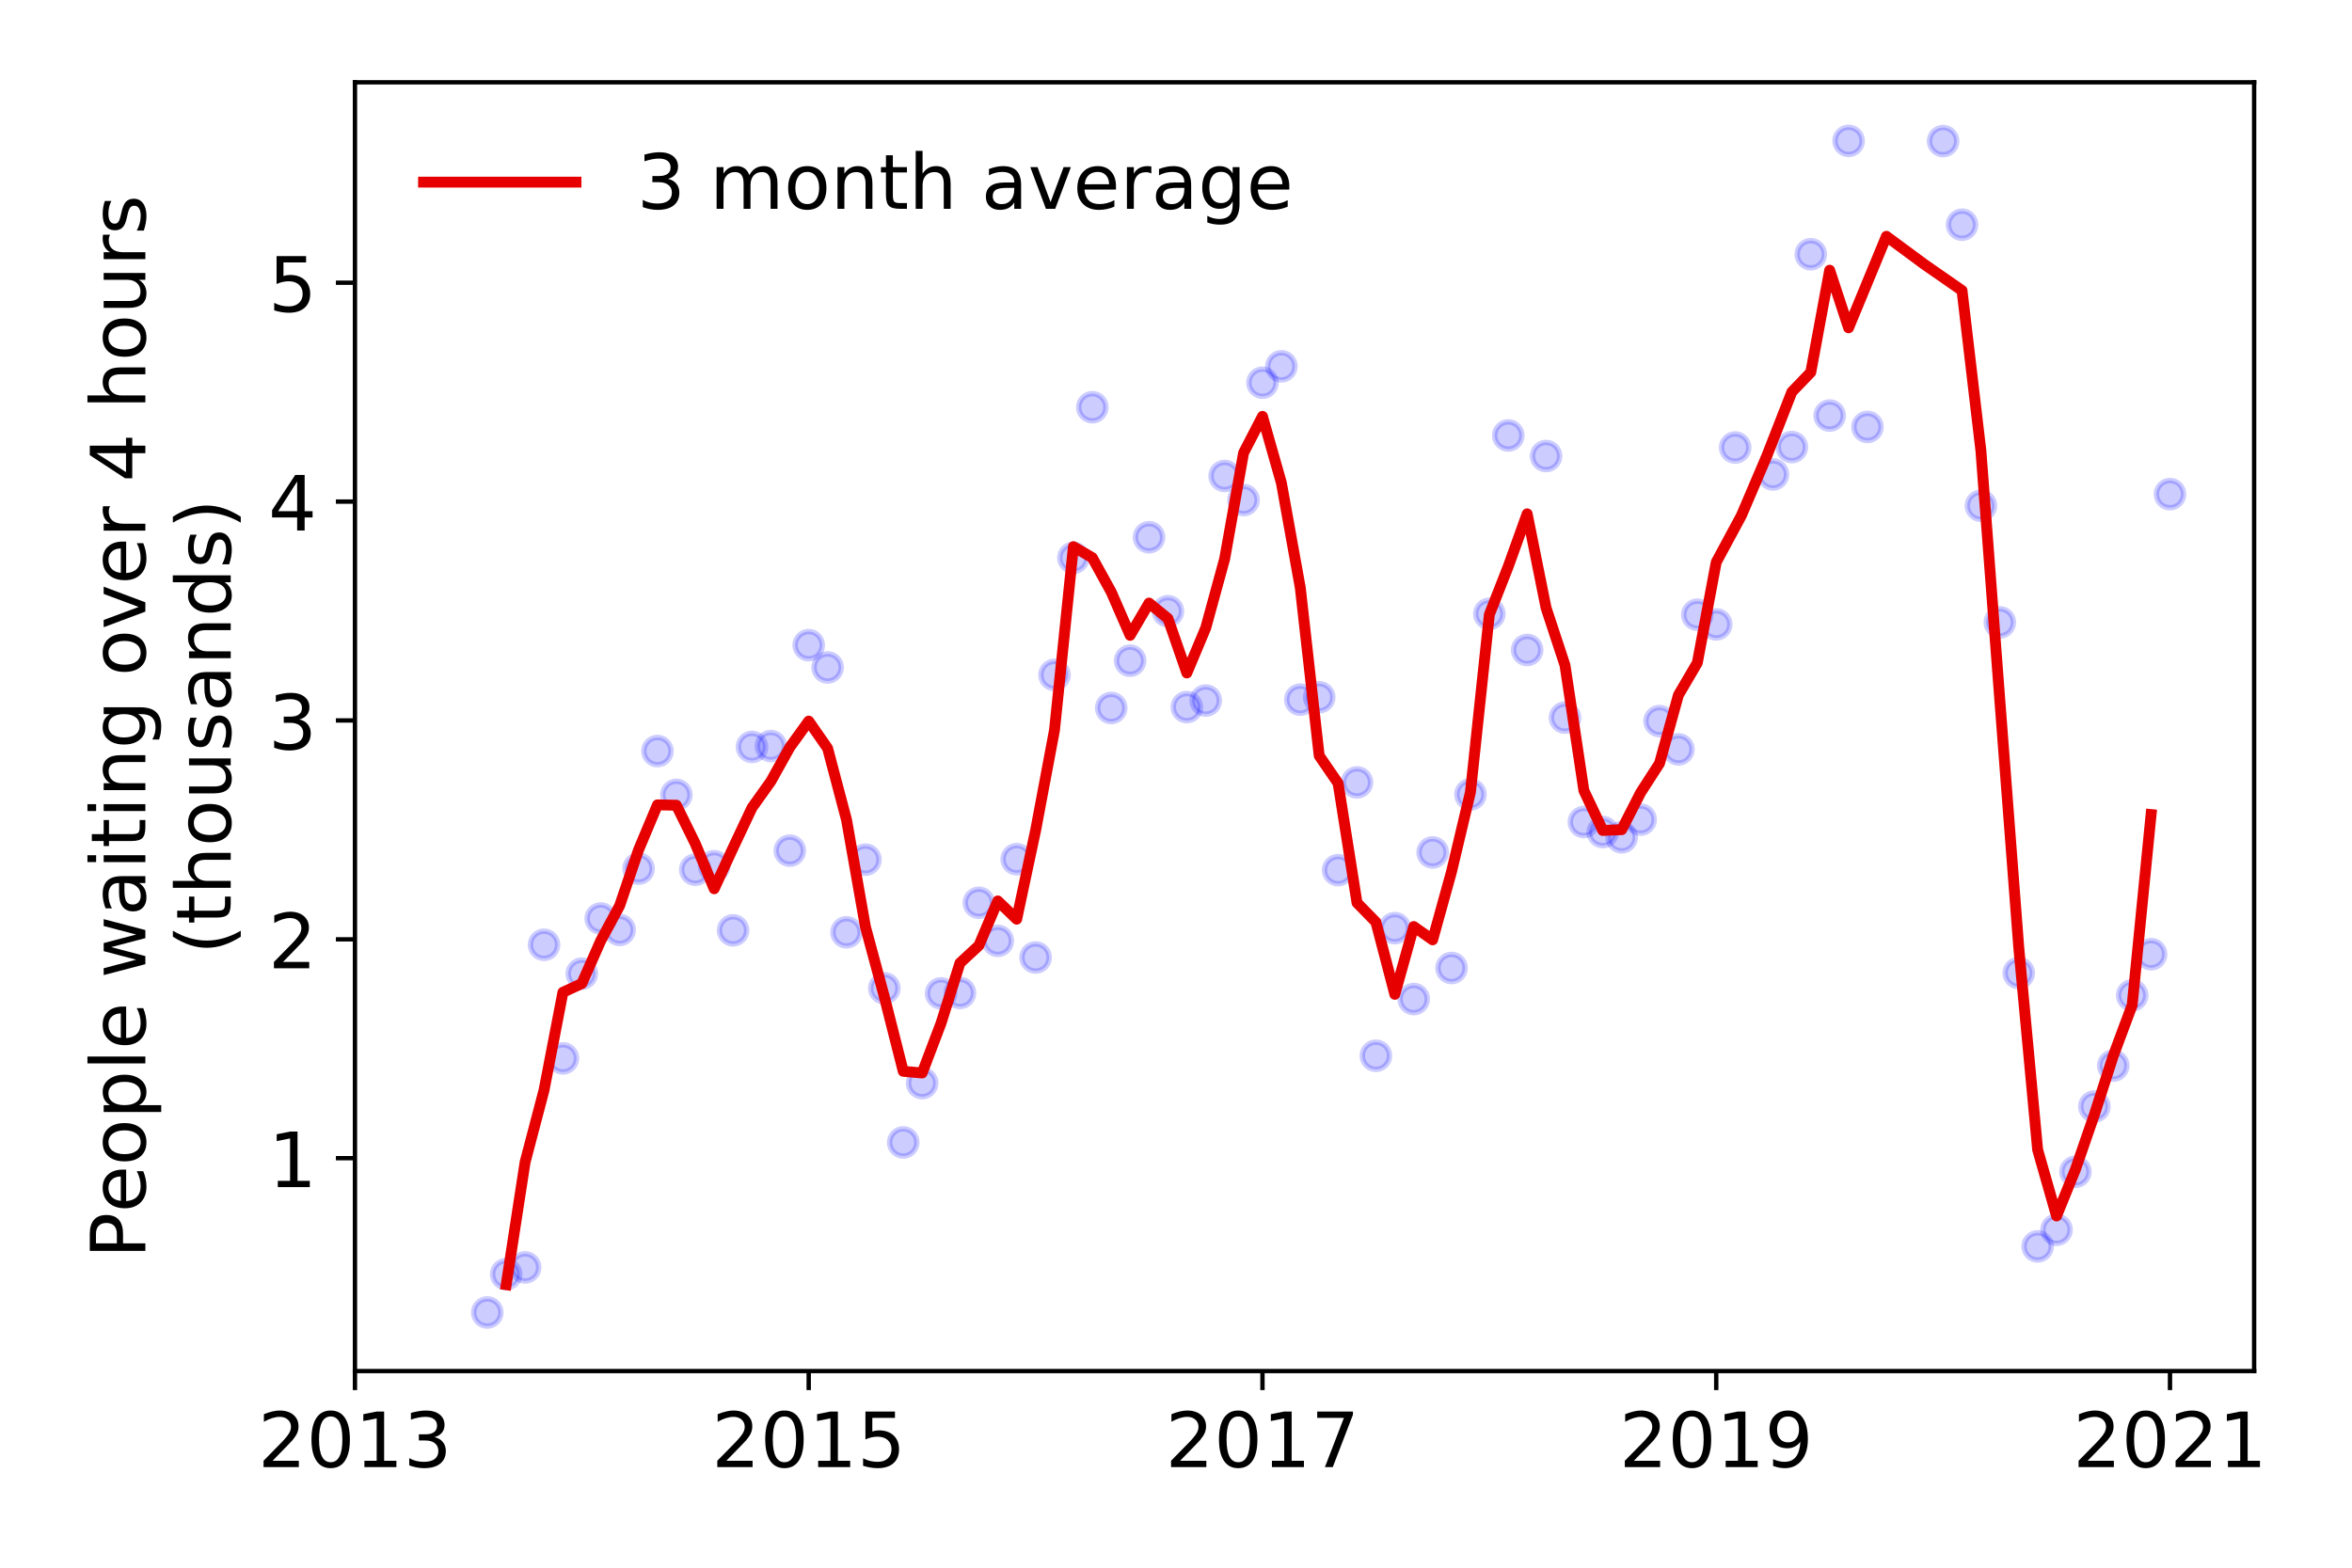 <?xml version="1.0" encoding="utf-8" standalone="no"?>
<!DOCTYPE svg PUBLIC "-//W3C//DTD SVG 1.1//EN"
  "http://www.w3.org/Graphics/SVG/1.1/DTD/svg11.dtd">
<!-- Created with matplotlib (https://matplotlib.org/) -->
<svg height="288pt" version="1.1" viewBox="0 0 432 288" width="432pt" xmlns="http://www.w3.org/2000/svg" xmlns:xlink="http://www.w3.org/1999/xlink">
 <defs>
  <style type="text/css">
*{stroke-linecap:butt;stroke-linejoin:round;}
  </style>
 </defs>
 <g id="figure_1">
  <g id="patch_1">
   <path d="M 0 288 
L 432 288 
L 432 0 
L 0 0 
z
" style="fill:#ffffff;"/>
  </g>
  <g id="axes_1">
   <g id="patch_2">
    <path d="M 65.195 251.88 
L 414.024 251.88 
L 414.024 15.12 
L 65.195 15.12 
z
" style="fill:#ffffff;"/>
   </g>
   <g id="matplotlib.axis_1">
    <g id="xtick_1">
     <g id="line2d_1">
      <defs>
       <path d="M 0 0 
L 0 3.5 
" id="mb5da1ef0f3" style="stroke:#000000;stroke-width:0.8;"/>
      </defs>
      <g>
       <use style="stroke:#000000;stroke-width:0.8;" x="65.195" xlink:href="#mb5da1ef0f3" y="251.88"/>
      </g>
     </g>
     <g id="text_1">
      <!-- 2013 -->
      <defs>
       <path d="M 19.188 8.297 
L 53.609 8.297 
L 53.609 0 
L 7.328 0 
L 7.328 8.297 
Q 12.938 14.109 22.625 23.891 
Q 32.328 33.688 34.812 36.531 
Q 39.547 41.844 41.422 45.531 
Q 43.312 49.219 43.312 52.781 
Q 43.312 58.594 39.234 62.25 
Q 35.156 65.922 28.609 65.922 
Q 23.969 65.922 18.812 64.312 
Q 13.672 62.703 7.812 59.422 
L 7.812 69.391 
Q 13.766 71.781 18.938 73 
Q 24.125 74.219 28.422 74.219 
Q 39.75 74.219 46.484 68.547 
Q 53.219 62.891 53.219 53.422 
Q 53.219 48.922 51.531 44.891 
Q 49.859 40.875 45.406 35.406 
Q 44.188 33.984 37.641 27.219 
Q 31.109 20.453 19.188 8.297 
z
" id="DejaVuSans-50"/>
       <path d="M 31.781 66.406 
Q 24.172 66.406 20.328 58.906 
Q 16.5 51.422 16.5 36.375 
Q 16.5 21.391 20.328 13.891 
Q 24.172 6.391 31.781 6.391 
Q 39.453 6.391 43.281 13.891 
Q 47.125 21.391 47.125 36.375 
Q 47.125 51.422 43.281 58.906 
Q 39.453 66.406 31.781 66.406 
z
M 31.781 74.219 
Q 44.047 74.219 50.516 64.516 
Q 56.984 54.828 56.984 36.375 
Q 56.984 17.969 50.516 8.266 
Q 44.047 -1.422 31.781 -1.422 
Q 19.531 -1.422 13.062 8.266 
Q 6.594 17.969 6.594 36.375 
Q 6.594 54.828 13.062 64.516 
Q 19.531 74.219 31.781 74.219 
z
" id="DejaVuSans-48"/>
       <path d="M 12.406 8.297 
L 28.516 8.297 
L 28.516 63.922 
L 10.984 60.406 
L 10.984 69.391 
L 28.422 72.906 
L 38.281 72.906 
L 38.281 8.297 
L 54.391 8.297 
L 54.391 0 
L 12.406 0 
z
" id="DejaVuSans-49"/>
       <path d="M 40.578 39.312 
Q 47.656 37.797 51.625 33 
Q 55.609 28.219 55.609 21.188 
Q 55.609 10.406 48.188 4.484 
Q 40.766 -1.422 27.094 -1.422 
Q 22.516 -1.422 17.656 -0.516 
Q 12.797 0.391 7.625 2.203 
L 7.625 11.719 
Q 11.719 9.328 16.594 8.109 
Q 21.484 6.891 26.812 6.891 
Q 36.078 6.891 40.938 10.547 
Q 45.797 14.203 45.797 21.188 
Q 45.797 27.641 41.281 31.266 
Q 36.766 34.906 28.719 34.906 
L 20.219 34.906 
L 20.219 43.016 
L 29.109 43.016 
Q 36.375 43.016 40.234 45.922 
Q 44.094 48.828 44.094 54.297 
Q 44.094 59.906 40.109 62.906 
Q 36.141 65.922 28.719 65.922 
Q 24.656 65.922 20.016 65.031 
Q 15.375 64.156 9.812 62.312 
L 9.812 71.094 
Q 15.438 72.656 20.344 73.438 
Q 25.25 74.219 29.594 74.219 
Q 40.828 74.219 47.359 69.109 
Q 53.906 64.016 53.906 55.328 
Q 53.906 49.266 50.438 45.094 
Q 46.969 40.922 40.578 39.312 
z
" id="DejaVuSans-51"/>
      </defs>
      <g transform="translate(47.38 269.518)scale(0.14 -0.14)">
       <use xlink:href="#DejaVuSans-50"/>
       <use x="63.623" xlink:href="#DejaVuSans-48"/>
       <use x="127.246" xlink:href="#DejaVuSans-49"/>
       <use x="190.869" xlink:href="#DejaVuSans-51"/>
      </g>
     </g>
    </g>
    <g id="xtick_2">
     <g id="line2d_2">
      <g>
       <use style="stroke:#000000;stroke-width:0.8;" x="148.539" xlink:href="#mb5da1ef0f3" y="251.88"/>
      </g>
     </g>
     <g id="text_2">
      <!-- 2015 -->
      <defs>
       <path d="M 10.797 72.906 
L 49.516 72.906 
L 49.516 64.594 
L 19.828 64.594 
L 19.828 46.734 
Q 21.969 47.469 24.109 47.828 
Q 26.266 48.188 28.422 48.188 
Q 40.625 48.188 47.75 41.5 
Q 54.891 34.812 54.891 23.391 
Q 54.891 11.625 47.562 5.094 
Q 40.234 -1.422 26.906 -1.422 
Q 22.312 -1.422 17.547 -0.641 
Q 12.797 0.141 7.719 1.703 
L 7.719 11.625 
Q 12.109 9.234 16.797 8.062 
Q 21.484 6.891 26.703 6.891 
Q 35.156 6.891 40.078 11.328 
Q 45.016 15.766 45.016 23.391 
Q 45.016 31 40.078 35.438 
Q 35.156 39.891 26.703 39.891 
Q 22.75 39.891 18.812 39.016 
Q 14.891 38.141 10.797 36.281 
z
" id="DejaVuSans-53"/>
      </defs>
      <g transform="translate(130.724 269.518)scale(0.14 -0.14)">
       <use xlink:href="#DejaVuSans-50"/>
       <use x="63.623" xlink:href="#DejaVuSans-48"/>
       <use x="127.246" xlink:href="#DejaVuSans-49"/>
       <use x="190.869" xlink:href="#DejaVuSans-53"/>
      </g>
     </g>
    </g>
    <g id="xtick_3">
     <g id="line2d_3">
      <g>
       <use style="stroke:#000000;stroke-width:0.8;" x="231.883" xlink:href="#mb5da1ef0f3" y="251.88"/>
      </g>
     </g>
     <g id="text_3">
      <!-- 2017 -->
      <defs>
       <path d="M 8.203 72.906 
L 55.078 72.906 
L 55.078 68.703 
L 28.609 0 
L 18.312 0 
L 43.219 64.594 
L 8.203 64.594 
z
" id="DejaVuSans-55"/>
      </defs>
      <g transform="translate(214.068 269.518)scale(0.14 -0.14)">
       <use xlink:href="#DejaVuSans-50"/>
       <use x="63.623" xlink:href="#DejaVuSans-48"/>
       <use x="127.246" xlink:href="#DejaVuSans-49"/>
       <use x="190.869" xlink:href="#DejaVuSans-55"/>
      </g>
     </g>
    </g>
    <g id="xtick_4">
     <g id="line2d_4">
      <g>
       <use style="stroke:#000000;stroke-width:0.8;" x="315.227" xlink:href="#mb5da1ef0f3" y="251.88"/>
      </g>
     </g>
     <g id="text_4">
      <!-- 2019 -->
      <defs>
       <path d="M 10.984 1.516 
L 10.984 10.5 
Q 14.703 8.734 18.5 7.812 
Q 22.312 6.891 25.984 6.891 
Q 35.75 6.891 40.891 13.453 
Q 46.047 20.016 46.781 33.406 
Q 43.953 29.203 39.594 26.953 
Q 35.25 24.703 29.984 24.703 
Q 19.047 24.703 12.672 31.312 
Q 6.297 37.938 6.297 49.422 
Q 6.297 60.641 12.938 67.422 
Q 19.578 74.219 30.609 74.219 
Q 43.266 74.219 49.922 64.516 
Q 56.594 54.828 56.594 36.375 
Q 56.594 19.141 48.406 8.859 
Q 40.234 -1.422 26.422 -1.422 
Q 22.703 -1.422 18.891 -0.688 
Q 15.094 0.047 10.984 1.516 
z
M 30.609 32.422 
Q 37.25 32.422 41.125 36.953 
Q 45.016 41.5 45.016 49.422 
Q 45.016 57.281 41.125 61.844 
Q 37.25 66.406 30.609 66.406 
Q 23.969 66.406 20.094 61.844 
Q 16.219 57.281 16.219 49.422 
Q 16.219 41.5 20.094 36.953 
Q 23.969 32.422 30.609 32.422 
z
" id="DejaVuSans-57"/>
      </defs>
      <g transform="translate(297.412 269.518)scale(0.14 -0.14)">
       <use xlink:href="#DejaVuSans-50"/>
       <use x="63.623" xlink:href="#DejaVuSans-48"/>
       <use x="127.246" xlink:href="#DejaVuSans-49"/>
       <use x="190.869" xlink:href="#DejaVuSans-57"/>
      </g>
     </g>
    </g>
    <g id="xtick_5">
     <g id="line2d_5">
      <g>
       <use style="stroke:#000000;stroke-width:0.8;" x="398.571" xlink:href="#mb5da1ef0f3" y="251.88"/>
      </g>
     </g>
     <g id="text_5">
      <!-- 2021 -->
      <g transform="translate(380.756 269.518)scale(0.14 -0.14)">
       <use xlink:href="#DejaVuSans-50"/>
       <use x="63.623" xlink:href="#DejaVuSans-48"/>
       <use x="127.246" xlink:href="#DejaVuSans-50"/>
       <use x="190.869" xlink:href="#DejaVuSans-49"/>
      </g>
     </g>
    </g>
   </g>
   <g id="matplotlib.axis_2">
    <g id="ytick_1">
     <g id="line2d_6">
      <defs>
       <path d="M 0 0 
L -3.5 0 
" id="m9df4705e1b" style="stroke:#000000;stroke-width:0.8;"/>
      </defs>
      <g>
       <use style="stroke:#000000;stroke-width:0.8;" x="65.195" xlink:href="#m9df4705e1b" y="212.771"/>
      </g>
     </g>
     <g id="text_6">
      <!-- 1 -->
      <g transform="translate(49.288 218.09)scale(0.14 -0.14)">
       <use xlink:href="#DejaVuSans-49"/>
      </g>
     </g>
    </g>
    <g id="ytick_2">
     <g id="line2d_7">
      <g>
       <use style="stroke:#000000;stroke-width:0.8;" x="65.195" xlink:href="#m9df4705e1b" y="172.563"/>
      </g>
     </g>
     <g id="text_7">
      <!-- 2 -->
      <g transform="translate(49.288 177.882)scale(0.14 -0.14)">
       <use xlink:href="#DejaVuSans-50"/>
      </g>
     </g>
    </g>
    <g id="ytick_3">
     <g id="line2d_8">
      <g>
       <use style="stroke:#000000;stroke-width:0.8;" x="65.195" xlink:href="#m9df4705e1b" y="132.354"/>
      </g>
     </g>
     <g id="text_8">
      <!-- 3 -->
      <g transform="translate(49.288 137.673)scale(0.14 -0.14)">
       <use xlink:href="#DejaVuSans-51"/>
      </g>
     </g>
    </g>
    <g id="ytick_4">
     <g id="line2d_9">
      <g>
       <use style="stroke:#000000;stroke-width:0.8;" x="65.195" xlink:href="#m9df4705e1b" y="92.146"/>
      </g>
     </g>
     <g id="text_9">
      <!-- 4 -->
      <defs>
       <path d="M 37.797 64.312 
L 12.891 25.391 
L 37.797 25.391 
z
M 35.203 72.906 
L 47.609 72.906 
L 47.609 25.391 
L 58.016 25.391 
L 58.016 17.188 
L 47.609 17.188 
L 47.609 0 
L 37.797 0 
L 37.797 17.188 
L 4.891 17.188 
L 4.891 26.703 
z
" id="DejaVuSans-52"/>
      </defs>
      <g transform="translate(49.288 97.464)scale(0.14 -0.14)">
       <use xlink:href="#DejaVuSans-52"/>
      </g>
     </g>
    </g>
    <g id="ytick_5">
     <g id="line2d_10">
      <g>
       <use style="stroke:#000000;stroke-width:0.8;" x="65.195" xlink:href="#m9df4705e1b" y="51.937"/>
      </g>
     </g>
     <g id="text_10">
      <!-- 5 -->
      <g transform="translate(49.288 57.256)scale(0.14 -0.14)">
       <use xlink:href="#DejaVuSans-53"/>
      </g>
     </g>
    </g>
    <g id="text_11">
     <!-- People waiting over 4 hours -->
     <defs>
      <path d="M 19.672 64.797 
L 19.672 37.406 
L 32.078 37.406 
Q 38.969 37.406 42.719 40.969 
Q 46.484 44.531 46.484 51.125 
Q 46.484 57.672 42.719 61.234 
Q 38.969 64.797 32.078 64.797 
z
M 9.812 72.906 
L 32.078 72.906 
Q 44.344 72.906 50.609 67.359 
Q 56.891 61.812 56.891 51.125 
Q 56.891 40.328 50.609 34.812 
Q 44.344 29.297 32.078 29.297 
L 19.672 29.297 
L 19.672 0 
L 9.812 0 
z
" id="DejaVuSans-80"/>
      <path d="M 56.203 29.594 
L 56.203 25.203 
L 14.891 25.203 
Q 15.484 15.922 20.484 11.062 
Q 25.484 6.203 34.422 6.203 
Q 39.594 6.203 44.453 7.469 
Q 49.312 8.734 54.109 11.281 
L 54.109 2.781 
Q 49.266 0.734 44.188 -0.344 
Q 39.109 -1.422 33.891 -1.422 
Q 20.797 -1.422 13.156 6.188 
Q 5.516 13.812 5.516 26.812 
Q 5.516 40.234 12.766 48.109 
Q 20.016 56 32.328 56 
Q 43.359 56 49.781 48.891 
Q 56.203 41.797 56.203 29.594 
z
M 47.219 32.234 
Q 47.125 39.594 43.094 43.984 
Q 39.062 48.391 32.422 48.391 
Q 24.906 48.391 20.391 44.141 
Q 15.875 39.891 15.188 32.172 
z
" id="DejaVuSans-101"/>
      <path d="M 30.609 48.391 
Q 23.391 48.391 19.188 42.75 
Q 14.984 37.109 14.984 27.297 
Q 14.984 17.484 19.156 11.844 
Q 23.344 6.203 30.609 6.203 
Q 37.797 6.203 41.984 11.859 
Q 46.188 17.531 46.188 27.297 
Q 46.188 37.016 41.984 42.703 
Q 37.797 48.391 30.609 48.391 
z
M 30.609 56 
Q 42.328 56 49.016 48.375 
Q 55.719 40.766 55.719 27.297 
Q 55.719 13.875 49.016 6.219 
Q 42.328 -1.422 30.609 -1.422 
Q 18.844 -1.422 12.172 6.219 
Q 5.516 13.875 5.516 27.297 
Q 5.516 40.766 12.172 48.375 
Q 18.844 56 30.609 56 
z
" id="DejaVuSans-111"/>
      <path d="M 18.109 8.203 
L 18.109 -20.797 
L 9.078 -20.797 
L 9.078 54.688 
L 18.109 54.688 
L 18.109 46.391 
Q 20.953 51.266 25.266 53.625 
Q 29.594 56 35.594 56 
Q 45.562 56 51.781 48.094 
Q 58.016 40.188 58.016 27.297 
Q 58.016 14.406 51.781 6.484 
Q 45.562 -1.422 35.594 -1.422 
Q 29.594 -1.422 25.266 0.953 
Q 20.953 3.328 18.109 8.203 
z
M 48.688 27.297 
Q 48.688 37.203 44.609 42.844 
Q 40.531 48.484 33.406 48.484 
Q 26.266 48.484 22.188 42.844 
Q 18.109 37.203 18.109 27.297 
Q 18.109 17.391 22.188 11.75 
Q 26.266 6.109 33.406 6.109 
Q 40.531 6.109 44.609 11.75 
Q 48.688 17.391 48.688 27.297 
z
" id="DejaVuSans-112"/>
      <path d="M 9.422 75.984 
L 18.406 75.984 
L 18.406 0 
L 9.422 0 
z
" id="DejaVuSans-108"/>
      <path id="DejaVuSans-32"/>
      <path d="M 4.203 54.688 
L 13.188 54.688 
L 24.422 12.016 
L 35.594 54.688 
L 46.188 54.688 
L 57.422 12.016 
L 68.609 54.688 
L 77.594 54.688 
L 63.281 0 
L 52.688 0 
L 40.922 44.828 
L 29.109 0 
L 18.5 0 
z
" id="DejaVuSans-119"/>
      <path d="M 34.281 27.484 
Q 23.391 27.484 19.188 25 
Q 14.984 22.516 14.984 16.5 
Q 14.984 11.719 18.141 8.906 
Q 21.297 6.109 26.703 6.109 
Q 34.188 6.109 38.703 11.406 
Q 43.219 16.703 43.219 25.484 
L 43.219 27.484 
z
M 52.203 31.203 
L 52.203 0 
L 43.219 0 
L 43.219 8.297 
Q 40.141 3.328 35.547 0.953 
Q 30.953 -1.422 24.312 -1.422 
Q 15.922 -1.422 10.953 3.297 
Q 6 8.016 6 15.922 
Q 6 25.141 12.172 29.828 
Q 18.359 34.516 30.609 34.516 
L 43.219 34.516 
L 43.219 35.406 
Q 43.219 41.609 39.141 45 
Q 35.062 48.391 27.688 48.391 
Q 23 48.391 18.547 47.266 
Q 14.109 46.141 10.016 43.891 
L 10.016 52.203 
Q 14.938 54.109 19.578 55.047 
Q 24.219 56 28.609 56 
Q 40.484 56 46.344 49.844 
Q 52.203 43.703 52.203 31.203 
z
" id="DejaVuSans-97"/>
      <path d="M 9.422 54.688 
L 18.406 54.688 
L 18.406 0 
L 9.422 0 
z
M 9.422 75.984 
L 18.406 75.984 
L 18.406 64.594 
L 9.422 64.594 
z
" id="DejaVuSans-105"/>
      <path d="M 18.312 70.219 
L 18.312 54.688 
L 36.812 54.688 
L 36.812 47.703 
L 18.312 47.703 
L 18.312 18.016 
Q 18.312 11.328 20.141 9.422 
Q 21.969 7.516 27.594 7.516 
L 36.812 7.516 
L 36.812 0 
L 27.594 0 
Q 17.188 0 13.234 3.875 
Q 9.281 7.766 9.281 18.016 
L 9.281 47.703 
L 2.688 47.703 
L 2.688 54.688 
L 9.281 54.688 
L 9.281 70.219 
z
" id="DejaVuSans-116"/>
      <path d="M 54.891 33.016 
L 54.891 0 
L 45.906 0 
L 45.906 32.719 
Q 45.906 40.484 42.875 44.328 
Q 39.844 48.188 33.797 48.188 
Q 26.516 48.188 22.312 43.547 
Q 18.109 38.922 18.109 30.906 
L 18.109 0 
L 9.078 0 
L 9.078 54.688 
L 18.109 54.688 
L 18.109 46.188 
Q 21.344 51.125 25.703 53.562 
Q 30.078 56 35.797 56 
Q 45.219 56 50.047 50.172 
Q 54.891 44.344 54.891 33.016 
z
" id="DejaVuSans-110"/>
      <path d="M 45.406 27.984 
Q 45.406 37.75 41.375 43.109 
Q 37.359 48.484 30.078 48.484 
Q 22.859 48.484 18.828 43.109 
Q 14.797 37.75 14.797 27.984 
Q 14.797 18.266 18.828 12.891 
Q 22.859 7.516 30.078 7.516 
Q 37.359 7.516 41.375 12.891 
Q 45.406 18.266 45.406 27.984 
z
M 54.391 6.781 
Q 54.391 -7.172 48.188 -13.984 
Q 42 -20.797 29.203 -20.797 
Q 24.469 -20.797 20.266 -20.094 
Q 16.062 -19.391 12.109 -17.922 
L 12.109 -9.188 
Q 16.062 -11.328 19.922 -12.344 
Q 23.781 -13.375 27.781 -13.375 
Q 36.625 -13.375 41.016 -8.766 
Q 45.406 -4.156 45.406 5.172 
L 45.406 9.625 
Q 42.625 4.781 38.281 2.391 
Q 33.938 0 27.875 0 
Q 17.828 0 11.672 7.656 
Q 5.516 15.328 5.516 27.984 
Q 5.516 40.672 11.672 48.328 
Q 17.828 56 27.875 56 
Q 33.938 56 38.281 53.609 
Q 42.625 51.219 45.406 46.391 
L 45.406 54.688 
L 54.391 54.688 
z
" id="DejaVuSans-103"/>
      <path d="M 2.984 54.688 
L 12.5 54.688 
L 29.594 8.797 
L 46.688 54.688 
L 56.203 54.688 
L 35.688 0 
L 23.484 0 
z
" id="DejaVuSans-118"/>
      <path d="M 41.109 46.297 
Q 39.594 47.172 37.812 47.578 
Q 36.031 48 33.891 48 
Q 26.266 48 22.188 43.047 
Q 18.109 38.094 18.109 28.812 
L 18.109 0 
L 9.078 0 
L 9.078 54.688 
L 18.109 54.688 
L 18.109 46.188 
Q 20.953 51.172 25.484 53.578 
Q 30.031 56 36.531 56 
Q 37.453 56 38.578 55.875 
Q 39.703 55.766 41.062 55.516 
z
" id="DejaVuSans-114"/>
      <path d="M 54.891 33.016 
L 54.891 0 
L 45.906 0 
L 45.906 32.719 
Q 45.906 40.484 42.875 44.328 
Q 39.844 48.188 33.797 48.188 
Q 26.516 48.188 22.312 43.547 
Q 18.109 38.922 18.109 30.906 
L 18.109 0 
L 9.078 0 
L 9.078 75.984 
L 18.109 75.984 
L 18.109 46.188 
Q 21.344 51.125 25.703 53.562 
Q 30.078 56 35.797 56 
Q 45.219 56 50.047 50.172 
Q 54.891 44.344 54.891 33.016 
z
" id="DejaVuSans-104"/>
      <path d="M 8.5 21.578 
L 8.5 54.688 
L 17.484 54.688 
L 17.484 21.922 
Q 17.484 14.156 20.5 10.266 
Q 23.531 6.391 29.594 6.391 
Q 36.859 6.391 41.078 11.031 
Q 45.312 15.672 45.312 23.688 
L 45.312 54.688 
L 54.297 54.688 
L 54.297 0 
L 45.312 0 
L 45.312 8.406 
Q 42.047 3.422 37.719 1 
Q 33.406 -1.422 27.688 -1.422 
Q 18.266 -1.422 13.375 4.438 
Q 8.5 10.297 8.5 21.578 
z
M 31.109 56 
z
" id="DejaVuSans-117"/>
      <path d="M 44.281 53.078 
L 44.281 44.578 
Q 40.484 46.531 36.375 47.5 
Q 32.281 48.484 27.875 48.484 
Q 21.188 48.484 17.844 46.438 
Q 14.5 44.391 14.5 40.281 
Q 14.5 37.156 16.891 35.375 
Q 19.281 33.594 26.516 31.984 
L 29.594 31.297 
Q 39.156 29.25 43.188 25.516 
Q 47.219 21.781 47.219 15.094 
Q 47.219 7.469 41.188 3.016 
Q 35.156 -1.422 24.609 -1.422 
Q 20.219 -1.422 15.453 -0.562 
Q 10.688 0.297 5.422 2 
L 5.422 11.281 
Q 10.406 8.688 15.234 7.391 
Q 20.062 6.109 24.812 6.109 
Q 31.156 6.109 34.562 8.281 
Q 37.984 10.453 37.984 14.406 
Q 37.984 18.062 35.516 20.016 
Q 33.062 21.969 24.703 23.781 
L 21.578 24.516 
Q 13.234 26.266 9.516 29.906 
Q 5.812 33.547 5.812 39.891 
Q 5.812 47.609 11.281 51.797 
Q 16.75 56 26.812 56 
Q 31.781 56 36.172 55.266 
Q 40.578 54.547 44.281 53.078 
z
" id="DejaVuSans-115"/>
     </defs>
     <g transform="translate(26.699 231.175)rotate(-90)scale(0.14 -0.14)">
      <use xlink:href="#DejaVuSans-80"/>
      <use x="60.256" xlink:href="#DejaVuSans-101"/>
      <use x="121.779" xlink:href="#DejaVuSans-111"/>
      <use x="182.961" xlink:href="#DejaVuSans-112"/>
      <use x="246.438" xlink:href="#DejaVuSans-108"/>
      <use x="274.221" xlink:href="#DejaVuSans-101"/>
      <use x="335.744" xlink:href="#DejaVuSans-32"/>
      <use x="367.531" xlink:href="#DejaVuSans-119"/>
      <use x="449.318" xlink:href="#DejaVuSans-97"/>
      <use x="510.598" xlink:href="#DejaVuSans-105"/>
      <use x="538.381" xlink:href="#DejaVuSans-116"/>
      <use x="577.59" xlink:href="#DejaVuSans-105"/>
      <use x="605.373" xlink:href="#DejaVuSans-110"/>
      <use x="668.752" xlink:href="#DejaVuSans-103"/>
      <use x="732.229" xlink:href="#DejaVuSans-32"/>
      <use x="764.016" xlink:href="#DejaVuSans-111"/>
      <use x="825.197" xlink:href="#DejaVuSans-118"/>
      <use x="884.377" xlink:href="#DejaVuSans-101"/>
      <use x="945.9" xlink:href="#DejaVuSans-114"/>
      <use x="987.014" xlink:href="#DejaVuSans-32"/>
      <use x="1018.801" xlink:href="#DejaVuSans-52"/>
      <use x="1082.424" xlink:href="#DejaVuSans-32"/>
      <use x="1114.211" xlink:href="#DejaVuSans-104"/>
      <use x="1177.59" xlink:href="#DejaVuSans-111"/>
      <use x="1238.771" xlink:href="#DejaVuSans-117"/>
      <use x="1302.15" xlink:href="#DejaVuSans-114"/>
      <use x="1343.264" xlink:href="#DejaVuSans-115"/>
     </g>
     <!-- (thousands) -->
     <defs>
      <path d="M 31 75.875 
Q 24.469 64.656 21.281 53.656 
Q 18.109 42.672 18.109 31.391 
Q 18.109 20.125 21.312 9.062 
Q 24.516 -2 31 -13.188 
L 23.188 -13.188 
Q 15.875 -1.703 12.234 9.375 
Q 8.594 20.453 8.594 31.391 
Q 8.594 42.281 12.203 53.312 
Q 15.828 64.359 23.188 75.875 
z
" id="DejaVuSans-40"/>
      <path d="M 45.406 46.391 
L 45.406 75.984 
L 54.391 75.984 
L 54.391 0 
L 45.406 0 
L 45.406 8.203 
Q 42.578 3.328 38.25 0.953 
Q 33.938 -1.422 27.875 -1.422 
Q 17.969 -1.422 11.734 6.484 
Q 5.516 14.406 5.516 27.297 
Q 5.516 40.188 11.734 48.094 
Q 17.969 56 27.875 56 
Q 33.938 56 38.25 53.625 
Q 42.578 51.266 45.406 46.391 
z
M 14.797 27.297 
Q 14.797 17.391 18.875 11.75 
Q 22.953 6.109 30.078 6.109 
Q 37.203 6.109 41.297 11.75 
Q 45.406 17.391 45.406 27.297 
Q 45.406 37.203 41.297 42.844 
Q 37.203 48.484 30.078 48.484 
Q 22.953 48.484 18.875 42.844 
Q 14.797 37.203 14.797 27.297 
z
" id="DejaVuSans-100"/>
      <path d="M 8.016 75.875 
L 15.828 75.875 
Q 23.141 64.359 26.781 53.312 
Q 30.422 42.281 30.422 31.391 
Q 30.422 20.453 26.781 9.375 
Q 23.141 -1.703 15.828 -13.188 
L 8.016 -13.188 
Q 14.5 -2 17.703 9.062 
Q 20.906 20.125 20.906 31.391 
Q 20.906 42.672 17.703 53.656 
Q 14.5 64.656 8.016 75.875 
z
" id="DejaVuSans-41"/>
     </defs>
     <g transform="translate(42.376 175.325)rotate(-90)scale(0.14 -0.14)">
      <use xlink:href="#DejaVuSans-40"/>
      <use x="39.014" xlink:href="#DejaVuSans-116"/>
      <use x="78.223" xlink:href="#DejaVuSans-104"/>
      <use x="141.602" xlink:href="#DejaVuSans-111"/>
      <use x="202.783" xlink:href="#DejaVuSans-117"/>
      <use x="266.162" xlink:href="#DejaVuSans-115"/>
      <use x="318.262" xlink:href="#DejaVuSans-97"/>
      <use x="379.541" xlink:href="#DejaVuSans-110"/>
      <use x="442.92" xlink:href="#DejaVuSans-100"/>
      <use x="506.396" xlink:href="#DejaVuSans-115"/>
      <use x="558.496" xlink:href="#DejaVuSans-41"/>
     </g>
    </g>
   </g>
   <g id="line2d_11">
    <defs>
     <path d="M 0 2.5 
C 0.663 2.5 1.299 2.237 1.768 1.768 
C 2.237 1.299 2.5 0.663 2.5 0 
C 2.5 -0.663 2.237 -1.299 1.768 -1.768 
C 1.299 -2.237 0.663 -2.5 0 -2.5 
C -0.663 -2.5 -1.299 -2.237 -1.768 -1.768 
C -2.237 -1.299 -2.5 -0.663 -2.5 0 
C -2.5 0.663 -2.237 1.299 -1.768 1.768 
C -1.299 2.237 -0.663 2.5 0 2.5 
z
" id="m5268ad656d" style="stroke:#0000ff;stroke-opacity:0.2;"/>
    </defs>
    <g clip-path="url(#p01569599c6)">
     <use style="fill:#0000ff;fill-opacity:0.2;stroke:#0000ff;stroke-opacity:0.2;" x="398.571" xlink:href="#m5268ad656d" y="90.778"/>
     <use style="fill:#0000ff;fill-opacity:0.2;stroke:#0000ff;stroke-opacity:0.2;" x="395.098" xlink:href="#m5268ad656d" y="175.297"/>
     <use style="fill:#0000ff;fill-opacity:0.2;stroke:#0000ff;stroke-opacity:0.2;" x="391.626" xlink:href="#m5268ad656d" y="182.856"/>
     <use style="fill:#0000ff;fill-opacity:0.2;stroke:#0000ff;stroke-opacity:0.2;" x="388.153" xlink:href="#m5268ad656d" y="195.763"/>
     <use style="fill:#0000ff;fill-opacity:0.2;stroke:#0000ff;stroke-opacity:0.2;" x="384.68" xlink:href="#m5268ad656d" y="203.282"/>
     <use style="fill:#0000ff;fill-opacity:0.2;stroke:#0000ff;stroke-opacity:0.2;" x="381.208" xlink:href="#m5268ad656d" y="215.264"/>
     <use style="fill:#0000ff;fill-opacity:0.2;stroke:#0000ff;stroke-opacity:0.2;" x="377.735" xlink:href="#m5268ad656d" y="225.919"/>
     <use style="fill:#0000ff;fill-opacity:0.2;stroke:#0000ff;stroke-opacity:0.2;" x="374.262" xlink:href="#m5268ad656d" y="228.975"/>
     <use style="fill:#0000ff;fill-opacity:0.2;stroke:#0000ff;stroke-opacity:0.2;" x="370.79" xlink:href="#m5268ad656d" y="178.755"/>
     <use style="fill:#0000ff;fill-opacity:0.2;stroke:#0000ff;stroke-opacity:0.2;" x="367.317" xlink:href="#m5268ad656d" y="114.341"/>
     <use style="fill:#0000ff;fill-opacity:0.2;stroke:#0000ff;stroke-opacity:0.2;" x="363.844" xlink:href="#m5268ad656d" y="92.909"/>
     <use style="fill:#0000ff;fill-opacity:0.2;stroke:#0000ff;stroke-opacity:0.2;" x="360.372" xlink:href="#m5268ad656d" y="41.282"/>
     <use style="fill:#0000ff;fill-opacity:0.2;stroke:#0000ff;stroke-opacity:0.2;" x="356.899" xlink:href="#m5268ad656d" y="25.922"/>
     <use style="fill:#0000ff;fill-opacity:0.2;stroke:#0000ff;stroke-opacity:0.2;" x="343.008" xlink:href="#m5268ad656d" y="78.434"/>
     <use style="fill:#0000ff;fill-opacity:0.2;stroke:#0000ff;stroke-opacity:0.2;" x="339.536" xlink:href="#m5268ad656d" y="25.882"/>
     <use style="fill:#0000ff;fill-opacity:0.2;stroke:#0000ff;stroke-opacity:0.2;" x="336.063" xlink:href="#m5268ad656d" y="76.344"/>
     <use style="fill:#0000ff;fill-opacity:0.2;stroke:#0000ff;stroke-opacity:0.2;" x="332.59" xlink:href="#m5268ad656d" y="46.71"/>
     <use style="fill:#0000ff;fill-opacity:0.2;stroke:#0000ff;stroke-opacity:0.2;" x="329.118" xlink:href="#m5268ad656d" y="82.134"/>
     <use style="fill:#0000ff;fill-opacity:0.2;stroke:#0000ff;stroke-opacity:0.2;" x="325.645" xlink:href="#m5268ad656d" y="87.16"/>
     <use style="fill:#0000ff;fill-opacity:0.2;stroke:#0000ff;stroke-opacity:0.2;" x="318.7" xlink:href="#m5268ad656d" y="82.214"/>
     <use style="fill:#0000ff;fill-opacity:0.2;stroke:#0000ff;stroke-opacity:0.2;" x="315.227" xlink:href="#m5268ad656d" y="114.703"/>
     <use style="fill:#0000ff;fill-opacity:0.2;stroke:#0000ff;stroke-opacity:0.2;" x="311.754" xlink:href="#m5268ad656d" y="112.933"/>
     <use style="fill:#0000ff;fill-opacity:0.2;stroke:#0000ff;stroke-opacity:0.2;" x="308.282" xlink:href="#m5268ad656d" y="137.662"/>
     <use style="fill:#0000ff;fill-opacity:0.2;stroke:#0000ff;stroke-opacity:0.2;" x="304.809" xlink:href="#m5268ad656d" y="132.475"/>
     <use style="fill:#0000ff;fill-opacity:0.2;stroke:#0000ff;stroke-opacity:0.2;" x="301.336" xlink:href="#m5268ad656d" y="150.569"/>
     <use style="fill:#0000ff;fill-opacity:0.2;stroke:#0000ff;stroke-opacity:0.2;" x="297.864" xlink:href="#m5268ad656d" y="153.825"/>
     <use style="fill:#0000ff;fill-opacity:0.2;stroke:#0000ff;stroke-opacity:0.2;" x="294.391" xlink:href="#m5268ad656d" y="152.86"/>
     <use style="fill:#0000ff;fill-opacity:0.2;stroke:#0000ff;stroke-opacity:0.2;" x="290.918" xlink:href="#m5268ad656d" y="151.011"/>
     <use style="fill:#0000ff;fill-opacity:0.2;stroke:#0000ff;stroke-opacity:0.2;" x="287.446" xlink:href="#m5268ad656d" y="131.831"/>
     <use style="fill:#0000ff;fill-opacity:0.2;stroke:#0000ff;stroke-opacity:0.2;" x="283.973" xlink:href="#m5268ad656d" y="83.782"/>
     <use style="fill:#0000ff;fill-opacity:0.2;stroke:#0000ff;stroke-opacity:0.2;" x="280.5" xlink:href="#m5268ad656d" y="119.407"/>
     <use style="fill:#0000ff;fill-opacity:0.2;stroke:#0000ff;stroke-opacity:0.2;" x="277.028" xlink:href="#m5268ad656d" y="80.003"/>
     <use style="fill:#0000ff;fill-opacity:0.2;stroke:#0000ff;stroke-opacity:0.2;" x="273.555" xlink:href="#m5268ad656d" y="112.772"/>
     <use style="fill:#0000ff;fill-opacity:0.2;stroke:#0000ff;stroke-opacity:0.2;" x="270.082" xlink:href="#m5268ad656d" y="145.945"/>
     <use style="fill:#0000ff;fill-opacity:0.2;stroke:#0000ff;stroke-opacity:0.2;" x="266.61" xlink:href="#m5268ad656d" y="177.83"/>
     <use style="fill:#0000ff;fill-opacity:0.2;stroke:#0000ff;stroke-opacity:0.2;" x="263.137" xlink:href="#m5268ad656d" y="156.6"/>
     <use style="fill:#0000ff;fill-opacity:0.2;stroke:#0000ff;stroke-opacity:0.2;" x="259.664" xlink:href="#m5268ad656d" y="183.54"/>
     <use style="fill:#0000ff;fill-opacity:0.2;stroke:#0000ff;stroke-opacity:0.2;" x="256.192" xlink:href="#m5268ad656d" y="170.512"/>
     <use style="fill:#0000ff;fill-opacity:0.2;stroke:#0000ff;stroke-opacity:0.2;" x="252.719" xlink:href="#m5268ad656d" y="193.954"/>
     <use style="fill:#0000ff;fill-opacity:0.2;stroke:#0000ff;stroke-opacity:0.2;" x="249.246" xlink:href="#m5268ad656d" y="143.733"/>
     <use style="fill:#0000ff;fill-opacity:0.2;stroke:#0000ff;stroke-opacity:0.2;" x="245.774" xlink:href="#m5268ad656d" y="159.857"/>
     <use style="fill:#0000ff;fill-opacity:0.2;stroke:#0000ff;stroke-opacity:0.2;" x="242.301" xlink:href="#m5268ad656d" y="128.092"/>
     <use style="fill:#0000ff;fill-opacity:0.2;stroke:#0000ff;stroke-opacity:0.2;" x="238.828" xlink:href="#m5268ad656d" y="128.534"/>
     <use style="fill:#0000ff;fill-opacity:0.2;stroke:#0000ff;stroke-opacity:0.2;" x="235.356" xlink:href="#m5268ad656d" y="67.297"/>
     <use style="fill:#0000ff;fill-opacity:0.2;stroke:#0000ff;stroke-opacity:0.2;" x="231.883" xlink:href="#m5268ad656d" y="70.312"/>
     <use style="fill:#0000ff;fill-opacity:0.2;stroke:#0000ff;stroke-opacity:0.2;" x="228.41" xlink:href="#m5268ad656d" y="91.864"/>
     <use style="fill:#0000ff;fill-opacity:0.2;stroke:#0000ff;stroke-opacity:0.2;" x="224.938" xlink:href="#m5268ad656d" y="87.441"/>
     <use style="fill:#0000ff;fill-opacity:0.2;stroke:#0000ff;stroke-opacity:0.2;" x="221.465" xlink:href="#m5268ad656d" y="128.695"/>
     <use style="fill:#0000ff;fill-opacity:0.2;stroke:#0000ff;stroke-opacity:0.2;" x="217.992" xlink:href="#m5268ad656d" y="129.901"/>
     <use style="fill:#0000ff;fill-opacity:0.2;stroke:#0000ff;stroke-opacity:0.2;" x="214.52" xlink:href="#m5268ad656d" y="112.29"/>
     <use style="fill:#0000ff;fill-opacity:0.2;stroke:#0000ff;stroke-opacity:0.2;" x="211.047" xlink:href="#m5268ad656d" y="98.7"/>
     <use style="fill:#0000ff;fill-opacity:0.2;stroke:#0000ff;stroke-opacity:0.2;" x="207.574" xlink:href="#m5268ad656d" y="121.377"/>
     <use style="fill:#0000ff;fill-opacity:0.2;stroke:#0000ff;stroke-opacity:0.2;" x="204.102" xlink:href="#m5268ad656d" y="130.062"/>
     <use style="fill:#0000ff;fill-opacity:0.2;stroke:#0000ff;stroke-opacity:0.2;" x="200.629" xlink:href="#m5268ad656d" y="74.816"/>
     <use style="fill:#0000ff;fill-opacity:0.2;stroke:#0000ff;stroke-opacity:0.2;" x="197.156" xlink:href="#m5268ad656d" y="102.479"/>
     <use style="fill:#0000ff;fill-opacity:0.2;stroke:#0000ff;stroke-opacity:0.2;" x="193.684" xlink:href="#m5268ad656d" y="123.991"/>
     <use style="fill:#0000ff;fill-opacity:0.2;stroke:#0000ff;stroke-opacity:0.2;" x="190.211" xlink:href="#m5268ad656d" y="175.9"/>
     <use style="fill:#0000ff;fill-opacity:0.2;stroke:#0000ff;stroke-opacity:0.2;" x="186.738" xlink:href="#m5268ad656d" y="157.846"/>
     <use style="fill:#0000ff;fill-opacity:0.2;stroke:#0000ff;stroke-opacity:0.2;" x="183.266" xlink:href="#m5268ad656d" y="172.844"/>
     <use style="fill:#0000ff;fill-opacity:0.2;stroke:#0000ff;stroke-opacity:0.2;" x="179.793" xlink:href="#m5268ad656d" y="165.848"/>
     <use style="fill:#0000ff;fill-opacity:0.2;stroke:#0000ff;stroke-opacity:0.2;" x="176.32" xlink:href="#m5268ad656d" y="182.414"/>
     <use style="fill:#0000ff;fill-opacity:0.2;stroke:#0000ff;stroke-opacity:0.2;" x="172.848" xlink:href="#m5268ad656d" y="182.494"/>
     <use style="fill:#0000ff;fill-opacity:0.2;stroke:#0000ff;stroke-opacity:0.2;" x="169.375" xlink:href="#m5268ad656d" y="198.98"/>
     <use style="fill:#0000ff;fill-opacity:0.2;stroke:#0000ff;stroke-opacity:0.2;" x="165.902" xlink:href="#m5268ad656d" y="209.876"/>
     <use style="fill:#0000ff;fill-opacity:0.2;stroke:#0000ff;stroke-opacity:0.2;" x="162.43" xlink:href="#m5268ad656d" y="181.569"/>
     <use style="fill:#0000ff;fill-opacity:0.2;stroke:#0000ff;stroke-opacity:0.2;" x="158.957" xlink:href="#m5268ad656d" y="157.927"/>
     <use style="fill:#0000ff;fill-opacity:0.2;stroke:#0000ff;stroke-opacity:0.2;" x="155.484" xlink:href="#m5268ad656d" y="171.276"/>
     <use style="fill:#0000ff;fill-opacity:0.2;stroke:#0000ff;stroke-opacity:0.2;" x="152.012" xlink:href="#m5268ad656d" y="122.624"/>
     <use style="fill:#0000ff;fill-opacity:0.2;stroke:#0000ff;stroke-opacity:0.2;" x="148.539" xlink:href="#m5268ad656d" y="118.522"/>
     <use style="fill:#0000ff;fill-opacity:0.2;stroke:#0000ff;stroke-opacity:0.2;" x="145.066" xlink:href="#m5268ad656d" y="156.278"/>
     <use style="fill:#0000ff;fill-opacity:0.2;stroke:#0000ff;stroke-opacity:0.2;" x="141.594" xlink:href="#m5268ad656d" y="137.058"/>
     <use style="fill:#0000ff;fill-opacity:0.2;stroke:#0000ff;stroke-opacity:0.2;" x="138.121" xlink:href="#m5268ad656d" y="137.219"/>
     <use style="fill:#0000ff;fill-opacity:0.2;stroke:#0000ff;stroke-opacity:0.2;" x="134.648" xlink:href="#m5268ad656d" y="170.914"/>
     <use style="fill:#0000ff;fill-opacity:0.2;stroke:#0000ff;stroke-opacity:0.2;" x="131.176" xlink:href="#m5268ad656d" y="159.133"/>
     <use style="fill:#0000ff;fill-opacity:0.2;stroke:#0000ff;stroke-opacity:0.2;" x="127.703" xlink:href="#m5268ad656d" y="159.776"/>
     <use style="fill:#0000ff;fill-opacity:0.2;stroke:#0000ff;stroke-opacity:0.2;" x="124.23" xlink:href="#m5268ad656d" y="146.025"/>
     <use style="fill:#0000ff;fill-opacity:0.2;stroke:#0000ff;stroke-opacity:0.2;" x="120.758" xlink:href="#m5268ad656d" y="137.983"/>
     <use style="fill:#0000ff;fill-opacity:0.2;stroke:#0000ff;stroke-opacity:0.2;" x="117.285" xlink:href="#m5268ad656d" y="159.575"/>
     <use style="fill:#0000ff;fill-opacity:0.2;stroke:#0000ff;stroke-opacity:0.2;" x="113.812" xlink:href="#m5268ad656d" y="170.834"/>
     <use style="fill:#0000ff;fill-opacity:0.2;stroke:#0000ff;stroke-opacity:0.2;" x="110.34" xlink:href="#m5268ad656d" y="168.743"/>
     <use style="fill:#0000ff;fill-opacity:0.2;stroke:#0000ff;stroke-opacity:0.2;" x="106.867" xlink:href="#m5268ad656d" y="178.875"/>
     <use style="fill:#0000ff;fill-opacity:0.2;stroke:#0000ff;stroke-opacity:0.2;" x="103.394" xlink:href="#m5268ad656d" y="194.436"/>
     <use style="fill:#0000ff;fill-opacity:0.2;stroke:#0000ff;stroke-opacity:0.2;" x="99.922" xlink:href="#m5268ad656d" y="173.568"/>
     <use style="fill:#0000ff;fill-opacity:0.2;stroke:#0000ff;stroke-opacity:0.2;" x="96.449" xlink:href="#m5268ad656d" y="232.835"/>
     <use style="fill:#0000ff;fill-opacity:0.2;stroke:#0000ff;stroke-opacity:0.2;" x="92.976" xlink:href="#m5268ad656d" y="234.082"/>
     <use style="fill:#0000ff;fill-opacity:0.2;stroke:#0000ff;stroke-opacity:0.2;" x="89.504" xlink:href="#m5268ad656d" y="241.118"/>
    </g>
   </g>
   <g id="line2d_12">
    <path clip-path="url(#p01569599c6)" d="M 395.098 149.644 
L 391.626 184.639 
L 388.153 193.967 
L 384.68 204.77 
L 381.208 214.822 
L 377.735 223.386 
L 374.262 211.216 
L 370.79 174.024 
L 367.317 128.668 
L 363.844 82.844 
L 360.372 53.371 
L 353.426 48.546 
L 346.481 43.413 
L 339.536 60.22 
L 336.063 49.645 
L 332.59 68.396 
L 329.118 72.001 
L 324.487 83.836 
L 319.857 94.692 
L 315.227 103.283 
L 311.754 121.766 
L 308.282 127.69 
L 304.809 140.235 
L 301.336 145.623 
L 297.864 152.418 
L 294.391 152.566 
L 290.918 145.234 
L 287.446 122.208 
L 283.973 111.673 
L 280.5 94.397 
L 277.028 104.061 
L 273.555 112.907 
L 270.082 145.516 
L 266.61 160.125 
L 263.137 172.656 
L 259.664 170.217 
L 256.192 182.668 
L 252.719 169.4 
L 249.246 165.848 
L 245.774 143.894 
L 242.301 138.828 
L 238.828 107.974 
L 235.356 88.714 
L 231.883 76.491 
L 228.41 83.206 
L 224.938 102.667 
L 221.465 115.346 
L 217.992 123.629 
L 214.52 113.63 
L 211.047 110.789 
L 207.574 116.713 
L 204.102 108.752 
L 200.629 102.452 
L 197.156 100.428 
L 193.684 134.123 
L 190.211 152.579 
L 186.738 168.863 
L 183.266 165.513 
L 179.793 173.702 
L 176.32 176.919 
L 172.848 187.962 
L 169.375 197.117 
L 165.902 196.808 
L 162.43 183.124 
L 158.957 170.257 
L 155.484 150.609 
L 152.012 137.474 
L 148.539 132.475 
L 145.066 137.286 
L 141.594 143.519 
L 138.121 148.397 
L 134.648 155.755 
L 131.176 163.274 
L 127.703 154.978 
L 124.23 147.928 
L 120.758 147.861 
L 117.285 156.131 
L 113.812 166.384 
L 110.34 172.817 
L 106.867 180.685 
L 103.394 182.293 
L 99.922 200.28 
L 96.449 213.495 
L 92.976 236.012 
" style="fill:none;stroke:#e60000;stroke-linecap:square;stroke-width:2;"/>
   </g>
   <g id="patch_3">
    <path d="M 65.195 251.88 
L 65.195 15.12 
" style="fill:none;stroke:#000000;stroke-linecap:square;stroke-linejoin:miter;stroke-width:0.8;"/>
   </g>
   <g id="patch_4">
    <path d="M 414.024 251.88 
L 414.024 15.12 
" style="fill:none;stroke:#000000;stroke-linecap:square;stroke-linejoin:miter;stroke-width:0.8;"/>
   </g>
   <g id="patch_5">
    <path d="M 65.195 251.88 
L 414.024 251.88 
" style="fill:none;stroke:#000000;stroke-linecap:square;stroke-linejoin:miter;stroke-width:0.8;"/>
   </g>
   <g id="patch_6">
    <path d="M 65.195 15.12 
L 414.024 15.12 
" style="fill:none;stroke:#000000;stroke-linecap:square;stroke-linejoin:miter;stroke-width:0.8;"/>
   </g>
   <g id="legend_1">
    <g id="line2d_13">
     <path d="M 77.795 33.458 
L 105.795 33.458 
" style="fill:none;stroke:#e60000;stroke-linecap:square;stroke-width:2;"/>
    </g>
    <g id="line2d_14"/>
    <g id="text_12">
     <!-- 3 month average -->
     <defs>
      <path d="M 52 44.188 
Q 55.375 50.25 60.062 53.125 
Q 64.75 56 71.094 56 
Q 79.641 56 84.281 50.016 
Q 88.922 44.047 88.922 33.016 
L 88.922 0 
L 79.891 0 
L 79.891 32.719 
Q 79.891 40.578 77.094 44.375 
Q 74.312 48.188 68.609 48.188 
Q 61.625 48.188 57.562 43.547 
Q 53.516 38.922 53.516 30.906 
L 53.516 0 
L 44.484 0 
L 44.484 32.719 
Q 44.484 40.625 41.703 44.406 
Q 38.922 48.188 33.109 48.188 
Q 26.219 48.188 22.156 43.531 
Q 18.109 38.875 18.109 30.906 
L 18.109 0 
L 9.078 0 
L 9.078 54.688 
L 18.109 54.688 
L 18.109 46.188 
Q 21.188 51.219 25.484 53.609 
Q 29.781 56 35.688 56 
Q 41.656 56 45.828 52.969 
Q 50 49.953 52 44.188 
z
" id="DejaVuSans-109"/>
     </defs>
     <g transform="translate(116.995 38.358)scale(0.14 -0.14)">
      <use xlink:href="#DejaVuSans-51"/>
      <use x="63.623" xlink:href="#DejaVuSans-32"/>
      <use x="95.41" xlink:href="#DejaVuSans-109"/>
      <use x="192.822" xlink:href="#DejaVuSans-111"/>
      <use x="254.004" xlink:href="#DejaVuSans-110"/>
      <use x="317.383" xlink:href="#DejaVuSans-116"/>
      <use x="356.592" xlink:href="#DejaVuSans-104"/>
      <use x="419.971" xlink:href="#DejaVuSans-32"/>
      <use x="451.758" xlink:href="#DejaVuSans-97"/>
      <use x="513.037" xlink:href="#DejaVuSans-118"/>
      <use x="572.217" xlink:href="#DejaVuSans-101"/>
      <use x="633.74" xlink:href="#DejaVuSans-114"/>
      <use x="674.854" xlink:href="#DejaVuSans-97"/>
      <use x="736.133" xlink:href="#DejaVuSans-103"/>
      <use x="799.609" xlink:href="#DejaVuSans-101"/>
     </g>
    </g>
   </g>
  </g>
 </g>
 <defs>
  <clipPath id="p01569599c6">
   <rect height="236.76" width="348.829" x="65.195" y="15.12"/>
  </clipPath>
 </defs>
</svg>
